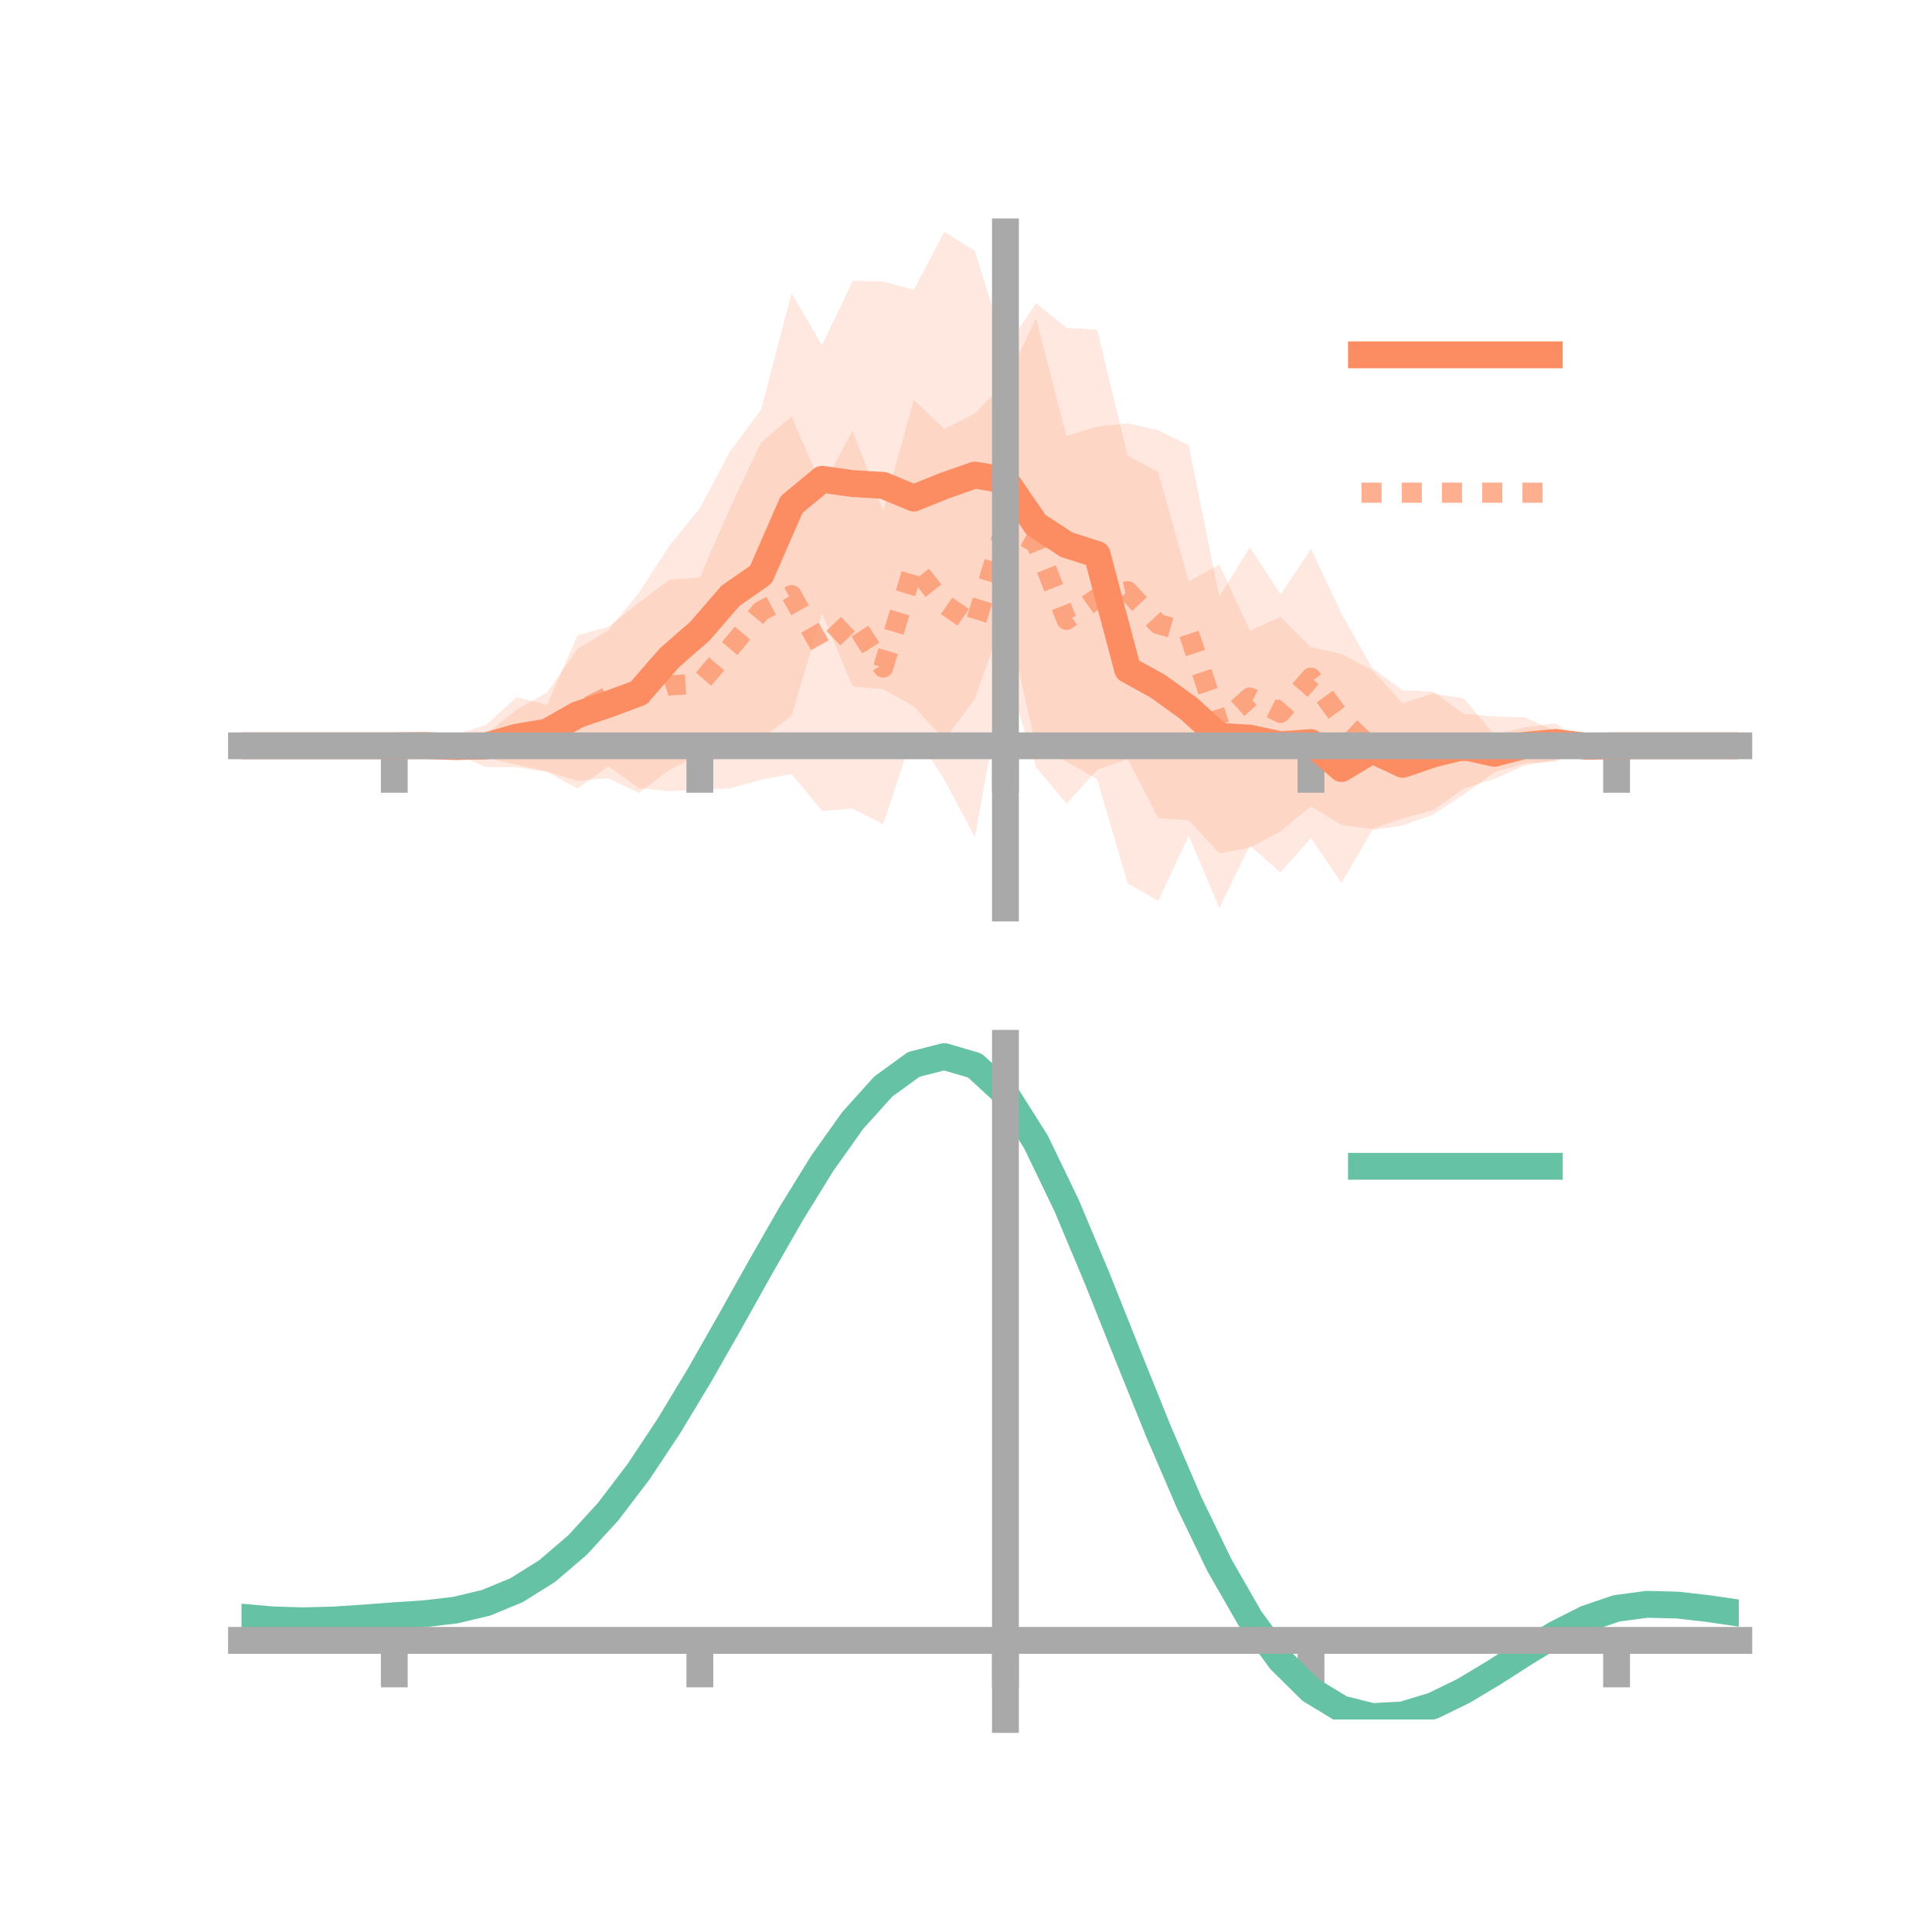 <?xml version="1.0" encoding="utf-8" standalone="no"?>
<!DOCTYPE svg PUBLIC "-//W3C//DTD SVG 1.1//EN"
  "http://www.w3.org/Graphics/SVG/1.1/DTD/svg11.dtd">
<!-- Created with matplotlib (https://matplotlib.org/) -->
<svg height="144pt" version="1.1" viewBox="0 0 144 144" width="144pt" xmlns="http://www.w3.org/2000/svg" xmlns:xlink="http://www.w3.org/1999/xlink">
 <defs>
  <style type="text/css">*{stroke-linecap:butt;stroke-linejoin:round;}</style>
 </defs>
 <g id="figure_1">
  <g id="patch_1">
   <path d="M 0 144 
L 144 144 
L 144 0 
L 0 0 
z
" style="fill:none;"/>
  </g>
  <g id="axes_1">
   <g id="patch_2">
    <path d="M 18 67.68 
L 129.6 67.68 
L 129.6 17.28 
L 18 17.28 
z
" style="fill:none;"/>
   </g>
   <g id="PolyCollection_1">
    <path clip-path="url(#p02c486dfb6)" d="M 18 55.588 
L 18 55.588 
L 20.278 55.588 
L 22.555 55.588 
L 24.833 55.588 
L 27.11 55.588 
L 29.388 55.588 
L 31.665 55.446 
L 33.943 55.05 
L 36.22 54.716 
L 38.498 52.897 
L 40.776 51.619 
L 43.053 48.343 
L 45.331 46.987 
L 47.608 44.207 
L 49.886 40.678 
L 52.163 37.862 
L 54.441 33.611 
L 56.718 30.548 
L 58.996 21.868 
L 61.273 25.732 
L 63.551 20.933 
L 65.829 20.98 
L 68.106 21.594 
L 70.384 17.28 
L 72.661 18.698 
L 74.939 26.005 
L 77.216 22.597 
L 79.494 24.434 
L 81.771 24.577 
L 84.049 33.967 
L 86.327 35.177 
L 88.604 43.332 
L 90.882 42.077 
L 93.159 47.01 
L 95.437 45.991 
L 97.714 48.245 
L 99.992 48.74 
L 102.269 49.942 
L 104.547 52.42 
L 106.824 51.687 
L 109.102 52.062 
L 111.38 54.751 
L 113.657 54.214 
L 115.935 53.902 
L 118.212 55.494 
L 120.49 55.587 
L 122.767 55.588 
L 125.045 55.588 
L 127.322 55.588 
L 129.6 55.588 
L 129.6 55.588 
L 129.6 55.588 
L 127.322 55.588 
L 125.045 55.588 
L 122.767 55.588 
L 120.49 55.588 
L 118.212 55.753 
L 115.935 56.773 
L 113.657 56.893 
L 111.38 57.55 
L 109.102 59.217 
L 106.824 60.709 
L 104.547 61.519 
L 102.269 61.87 
L 99.992 65.823 
L 97.714 62.451 
L 95.437 65.03 
L 93.159 63.024 
L 90.882 67.68 
L 88.604 62.292 
L 86.327 67.149 
L 84.049 65.842 
L 81.771 58.072 
L 79.494 56.765 
L 77.216 55.613 
L 74.939 45.595 
L 72.661 52.118 
L 70.384 55.132 
L 68.106 52.652 
L 65.829 51.374 
L 63.551 51.154 
L 61.273 45.717 
L 58.996 53.348 
L 56.718 55.097 
L 54.441 55.213 
L 52.163 56.229 
L 49.886 57.389 
L 47.608 59.095 
L 45.331 58.005 
L 43.053 58.199 
L 40.776 57.504 
L 38.498 57.001 
L 36.22 56.489 
L 33.943 56.248 
L 31.665 55.692 
L 29.388 55.588 
L 27.11 55.588 
L 24.833 55.588 
L 22.555 55.588 
L 20.278 55.588 
L 18 55.588 
z
" style="fill:#fc8d62;fill-opacity:0.2;"/>
   </g>
   <g id="PolyCollection_2">
    <path clip-path="url(#p02c486dfb6)" d="M 18 55.588 
L 18 55.588 
L 20.278 55.588 
L 22.555 55.588 
L 24.833 55.588 
L 27.11 55.588 
L 29.388 55.588 
L 31.665 55.534 
L 33.943 54.765 
L 36.22 54.038 
L 38.498 51.963 
L 40.776 52.539 
L 43.053 47.348 
L 45.331 46.72 
L 47.608 44.933 
L 49.886 43.206 
L 52.163 43.037 
L 54.441 37.783 
L 56.718 32.988 
L 58.996 31.024 
L 61.273 36.314 
L 63.551 32.096 
L 65.829 38.08 
L 68.106 29.795 
L 70.384 31.974 
L 72.661 30.821 
L 74.939 28.479 
L 77.216 23.745 
L 79.494 32.494 
L 81.771 31.793 
L 84.049 31.561 
L 86.327 32.062 
L 88.604 33.179 
L 90.882 44.479 
L 93.159 40.782 
L 95.437 44.304 
L 97.714 40.914 
L 99.992 45.749 
L 102.269 49.779 
L 104.547 51.453 
L 106.824 51.559 
L 109.102 53.213 
L 111.38 53.405 
L 113.657 53.464 
L 115.935 54.5 
L 118.212 55.477 
L 120.49 55.588 
L 122.767 55.588 
L 125.045 55.588 
L 127.322 55.588 
L 129.6 55.588 
L 129.6 55.588 
L 129.6 55.588 
L 127.322 55.588 
L 125.045 55.588 
L 122.767 55.588 
L 120.49 55.588 
L 118.212 55.76 
L 115.935 56.646 
L 113.657 57.055 
L 111.38 58.05 
L 109.102 58.771 
L 106.824 60.376 
L 104.547 60.996 
L 102.269 61.78 
L 99.992 61.495 
L 97.714 60.098 
L 95.437 61.962 
L 93.159 63.189 
L 90.882 63.602 
L 88.604 61.148 
L 86.327 60.968 
L 84.049 56.572 
L 81.771 57.391 
L 79.494 59.901 
L 77.216 57.177 
L 74.939 49.937 
L 72.661 62.395 
L 70.384 58.106 
L 68.106 54.554 
L 65.829 61.426 
L 63.551 60.273 
L 61.273 60.439 
L 58.996 57.692 
L 56.718 58.113 
L 54.441 58.756 
L 52.163 58.862 
L 49.886 58.967 
L 47.608 58.742 
L 45.331 57.109 
L 43.053 58.774 
L 40.776 57.533 
L 38.498 57.182 
L 36.22 57.165 
L 33.943 56.205 
L 31.665 55.628 
L 29.388 55.588 
L 27.11 55.588 
L 24.833 55.588 
L 22.555 55.588 
L 20.278 55.588 
L 18 55.588 
z
" style="fill:#fc8d62;fill-opacity:0.2;"/>
   </g>
   <g id="matplotlib.axis_1">
    <g id="xtick_1">
     <g id="line2d_1">
      <defs>
       <path d="M 0 0 
L 0 3.5 
" id="m14ce3896c2" style="stroke:#a9a9a9;stroke-width:2;"/>
      </defs>
      <g>
       <use style="fill:#a9a9a9;stroke:#a9a9a9;stroke-width:2;" x="29.388" xlink:href="#m14ce3896c2" y="55.588"/>
      </g>
     </g>
    </g>
    <g id="xtick_2">
     <g id="line2d_2">
      <g>
       <use style="fill:#a9a9a9;stroke:#a9a9a9;stroke-width:2;" x="52.163" xlink:href="#m14ce3896c2" y="55.588"/>
      </g>
     </g>
    </g>
    <g id="xtick_3">
     <g id="line2d_3">
      <g>
       <use style="fill:#a9a9a9;stroke:#a9a9a9;stroke-width:2;" x="74.939" xlink:href="#m14ce3896c2" y="55.588"/>
      </g>
     </g>
    </g>
    <g id="xtick_4">
     <g id="line2d_4">
      <g>
       <use style="fill:#a9a9a9;stroke:#a9a9a9;stroke-width:2;" x="97.714" xlink:href="#m14ce3896c2" y="55.588"/>
      </g>
     </g>
    </g>
    <g id="xtick_5">
     <g id="line2d_5">
      <g>
       <use style="fill:#a9a9a9;stroke:#a9a9a9;stroke-width:2;" x="120.49" xlink:href="#m14ce3896c2" y="55.588"/>
      </g>
     </g>
    </g>
   </g>
   <g id="matplotlib.axis_2"/>
   <g id="line2d_6">
    <path clip-path="url(#p02c486dfb6)" d="M 18 55.588 
L 20.278 55.588 
L 22.555 55.588 
L 24.833 55.588 
L 27.11 55.588 
L 29.388 55.588 
L 31.665 55.569 
L 33.943 55.649 
L 36.22 55.603 
L 38.498 54.949 
L 40.776 54.561 
L 43.053 53.271 
L 45.331 52.496 
L 47.608 51.651 
L 49.886 49.034 
L 52.163 47.045 
L 54.441 44.412 
L 56.718 42.823 
L 58.996 37.608 
L 61.273 35.725 
L 63.551 36.043 
L 65.829 36.177 
L 68.106 37.123 
L 70.384 36.206 
L 72.661 35.408 
L 74.939 35.8 
L 77.216 39.105 
L 79.494 40.599 
L 81.771 41.324 
L 84.049 49.904 
L 86.327 51.163 
L 88.604 52.812 
L 90.882 54.878 
L 93.159 55.017 
L 95.437 55.511 
L 97.714 55.348 
L 99.992 57.282 
L 102.269 55.906 
L 104.547 56.97 
L 106.824 56.198 
L 109.102 55.64 
L 111.38 56.151 
L 113.657 55.553 
L 115.935 55.337 
L 118.212 55.623 
L 120.49 55.588 
L 122.767 55.588 
L 125.045 55.588 
L 127.322 55.588 
L 129.6 55.588 
" style="fill:none;stroke:#fc8d62;stroke-linecap:square;stroke-width:2;"/>
   </g>
   <g id="line2d_7">
    <path clip-path="url(#p02c486dfb6)" d="M 18 55.588 
L 20.278 55.588 
L 22.555 55.588 
L 24.833 55.588 
L 27.11 55.588 
L 29.388 55.588 
L 31.665 55.581 
L 33.943 55.485 
L 36.22 55.601 
L 38.498 54.572 
L 40.776 55.036 
L 43.053 53.061 
L 45.331 51.915 
L 47.608 51.838 
L 49.886 51.086 
L 52.163 50.95 
L 54.441 48.27 
L 56.718 45.551 
L 58.996 44.358 
L 61.273 48.377 
L 63.551 46.184 
L 65.829 49.753 
L 68.106 42.175 
L 70.384 45.04 
L 72.661 46.608 
L 74.939 39.208 
L 77.216 40.461 
L 79.494 46.198 
L 81.771 44.592 
L 84.049 44.066 
L 86.327 46.515 
L 88.604 47.163 
L 90.882 54.041 
L 93.159 51.986 
L 95.437 53.133 
L 97.714 50.506 
L 99.992 53.622 
L 102.269 55.779 
L 104.547 56.225 
L 106.824 55.968 
L 109.102 55.992 
L 111.38 55.727 
L 113.657 55.259 
L 115.935 55.573 
L 118.212 55.618 
L 120.49 55.588 
L 122.767 55.588 
L 125.045 55.588 
L 127.322 55.588 
L 129.6 55.588 
" style="fill:none;stroke:#fc8d62;stroke-dasharray:1.5,1.5;stroke-dashoffset:0;stroke-opacity:0.7;stroke-width:1.5;"/>
   </g>
   <g id="patch_3">
    <path d="M 74.939 67.68 
L 74.939 17.28 
" style="fill:none;stroke:#a9a9a9;stroke-linecap:square;stroke-linejoin:miter;stroke-width:2;"/>
   </g>
   <g id="patch_4">
    <path d="M 129.6 67.68 
L 129.6 17.28 
" style="fill:none;"/>
   </g>
   <g id="patch_5">
    <path d="M 18 55.588 
L 129.6 55.588 
" style="fill:none;stroke:#a9a9a9;stroke-linecap:square;stroke-linejoin:miter;stroke-width:2;"/>
   </g>
   <g id="patch_6">
    <path d="M 18 17.28 
L 129.6 17.28 
" style="fill:none;"/>
   </g>
   <g id="legend_1">
    <g id="line2d_8">
     <path d="M 101.475 26.449 
L 115.475 26.449 
" style="fill:none;stroke:#fc8d62;stroke-linecap:square;stroke-width:2;"/>
    </g>
    <g id="line2d_9"/>
    <g id="text_1">
     <!--   -->
     <g transform="translate(121.075 28.899)scale(0.07 -0.07)">
      <defs>
       <path id="DejaVuSans-32"/>
      </defs>
      <use xlink:href="#DejaVuSans-32"/>
     </g>
    </g>
    <g id="line2d_10">
     <path d="M 101.475 36.724 
L 115.475 36.724 
" style="fill:none;stroke:#fc8d62;stroke-dasharray:1.5,1.5;stroke-dashoffset:0;stroke-opacity:0.7;stroke-width:1.5;"/>
    </g>
    <g id="line2d_11"/>
    <g id="text_2">
     <!--   -->
     <g transform="translate(121.075 39.174)scale(0.07 -0.07)">
      <use xlink:href="#DejaVuSans-32"/>
     </g>
    </g>
   </g>
  </g>
  <g id="axes_2">
   <g id="patch_7">
    <path d="M 18 128.16 
L 129.6 128.16 
L 129.6 77.76 
L 18 77.76 
z
" style="fill:none;"/>
   </g>
   <g id="PolyCollection_3">
    <path clip-path="url(#pf487ba8204)" d="M 18 120.571 
L 18 120.493 
L 20.278 120.704 
L 22.555 120.774 
L 24.833 120.708 
L 27.11 120.55 
L 29.388 120.371 
L 31.665 120.215 
L 33.943 119.943 
L 36.22 119.393 
L 38.498 118.44 
L 40.776 116.992 
L 43.053 115 
L 45.331 112.456 
L 47.608 109.391 
L 49.886 105.871 
L 52.163 101.997 
L 54.441 97.899 
L 56.718 93.732 
L 58.996 89.668 
L 61.273 85.898 
L 63.551 82.621 
L 65.829 80.039 
L 68.106 78.354 
L 70.384 77.76 
L 72.661 78.444 
L 74.939 80.575 
L 77.216 84.23 
L 79.494 89.032 
L 81.771 94.541 
L 84.049 100.349 
L 86.327 106.098 
L 88.604 111.489 
L 90.882 116.286 
L 93.159 120.322 
L 95.437 123.493 
L 97.714 125.761 
L 99.992 127.148 
L 102.269 127.729 
L 104.547 127.611 
L 106.824 126.931 
L 109.102 125.839 
L 111.38 124.496 
L 113.657 123.065 
L 115.935 121.703 
L 118.212 120.563 
L 120.49 119.795 
L 122.767 119.497 
L 125.045 119.561 
L 127.322 119.832 
L 129.6 120.178 
L 129.6 120.281 
L 129.6 120.281 
L 127.322 119.96 
L 125.045 119.708 
L 122.767 119.655 
L 120.49 119.959 
L 118.212 120.74 
L 115.935 121.912 
L 113.657 123.324 
L 111.38 124.81 
L 109.102 126.202 
L 106.824 127.331 
L 104.547 128.033 
L 102.269 128.16 
L 99.992 127.585 
L 97.714 126.214 
L 95.437 123.995 
L 93.159 120.915 
L 90.882 117.012 
L 88.604 112.379 
L 86.327 107.171 
L 84.049 101.613 
L 81.771 95.991 
L 79.494 90.654 
L 77.216 85.999 
L 74.939 82.456 
L 72.661 80.397 
L 70.384 79.739 
L 68.106 80.313 
L 65.829 81.936 
L 63.551 84.416 
L 61.273 87.556 
L 58.996 91.161 
L 56.718 95.041 
L 54.441 99.014 
L 52.163 102.917 
L 49.886 106.603 
L 47.608 109.953 
L 45.331 112.873 
L 43.053 115.302 
L 40.776 117.213 
L 38.498 118.611 
L 36.22 119.539 
L 33.943 120.075 
L 31.665 120.338 
L 29.388 120.483 
L 27.11 120.646 
L 24.833 120.785 
L 22.555 120.835 
L 20.278 120.764 
L 18 120.571 
z
" style="fill:#66c2a5;fill-opacity:0.2;"/>
   </g>
   <g id="matplotlib.axis_3">
    <g id="xtick_6">
     <g id="line2d_12">
      <g>
       <use style="fill:#a9a9a9;stroke:#a9a9a9;stroke-width:2;" x="29.388" xlink:href="#m14ce3896c2" y="122.264"/>
      </g>
     </g>
    </g>
    <g id="xtick_7">
     <g id="line2d_13">
      <g>
       <use style="fill:#a9a9a9;stroke:#a9a9a9;stroke-width:2;" x="52.163" xlink:href="#m14ce3896c2" y="122.264"/>
      </g>
     </g>
    </g>
    <g id="xtick_8">
     <g id="line2d_14">
      <g>
       <use style="fill:#a9a9a9;stroke:#a9a9a9;stroke-width:2;" x="74.939" xlink:href="#m14ce3896c2" y="122.264"/>
      </g>
     </g>
    </g>
    <g id="xtick_9">
     <g id="line2d_15">
      <g>
       <use style="fill:#a9a9a9;stroke:#a9a9a9;stroke-width:2;" x="97.714" xlink:href="#m14ce3896c2" y="122.264"/>
      </g>
     </g>
    </g>
    <g id="xtick_10">
     <g id="line2d_16">
      <g>
       <use style="fill:#a9a9a9;stroke:#a9a9a9;stroke-width:2;" x="120.49" xlink:href="#m14ce3896c2" y="122.264"/>
      </g>
     </g>
    </g>
   </g>
   <g id="matplotlib.axis_4"/>
   <g id="line2d_17">
    <path clip-path="url(#pf487ba8204)" d="M 18 120.532 
L 20.278 120.734 
L 22.555 120.805 
L 24.833 120.747 
L 27.11 120.598 
L 29.388 120.427 
L 31.665 120.277 
L 33.943 120.009 
L 36.22 119.466 
L 38.498 118.525 
L 40.776 117.102 
L 43.053 115.151 
L 45.331 112.665 
L 47.608 109.672 
L 49.886 106.237 
L 52.163 102.457 
L 54.441 98.457 
L 56.718 94.386 
L 58.996 90.415 
L 61.273 86.727 
L 63.551 83.519 
L 65.829 80.988 
L 68.106 79.334 
L 70.384 78.749 
L 72.661 79.421 
L 74.939 81.515 
L 77.216 85.115 
L 79.494 89.843 
L 81.771 95.266 
L 84.049 100.981 
L 86.327 106.635 
L 88.604 111.934 
L 90.882 116.649 
L 93.159 120.618 
L 95.437 123.744 
L 97.714 125.988 
L 99.992 127.367 
L 102.269 127.944 
L 104.547 127.822 
L 106.824 127.131 
L 109.102 126.021 
L 111.38 124.653 
L 113.657 123.194 
L 115.935 121.807 
L 118.212 120.651 
L 120.49 119.877 
L 122.767 119.576 
L 125.045 119.634 
L 127.322 119.896 
L 129.6 120.23 
" style="fill:none;stroke:#66c2a5;stroke-linecap:square;stroke-width:2;"/>
   </g>
   <g id="patch_8">
    <path d="M 74.939 128.16 
L 74.939 77.76 
" style="fill:none;stroke:#a9a9a9;stroke-linecap:square;stroke-linejoin:miter;stroke-width:2;"/>
   </g>
   <g id="patch_9">
    <path d="M 129.6 128.16 
L 129.6 77.76 
" style="fill:none;"/>
   </g>
   <g id="patch_10">
    <path d="M 18 122.264 
L 129.6 122.264 
" style="fill:none;stroke:#a9a9a9;stroke-linecap:square;stroke-linejoin:miter;stroke-width:2;"/>
   </g>
   <g id="patch_11">
    <path d="M 18 77.76 
L 129.6 77.76 
" style="fill:none;"/>
   </g>
   <g id="legend_2">
    <g id="line2d_18">
     <path d="M 101.475 86.929 
L 115.475 86.929 
" style="fill:none;stroke:#66c2a5;stroke-linecap:square;stroke-width:2;"/>
    </g>
    <g id="line2d_19"/>
    <g id="text_3">
     <!--   -->
     <g transform="translate(121.075 89.379)scale(0.07 -0.07)">
      <use xlink:href="#DejaVuSans-32"/>
     </g>
    </g>
   </g>
  </g>
 </g>
 <defs>
  <clipPath id="p02c486dfb6">
   <rect height="50.4" width="111.6" x="18" y="17.28"/>
  </clipPath>
  <clipPath id="pf487ba8204">
   <rect height="50.4" width="111.6" x="18" y="77.76"/>
  </clipPath>
 </defs>
</svg>
